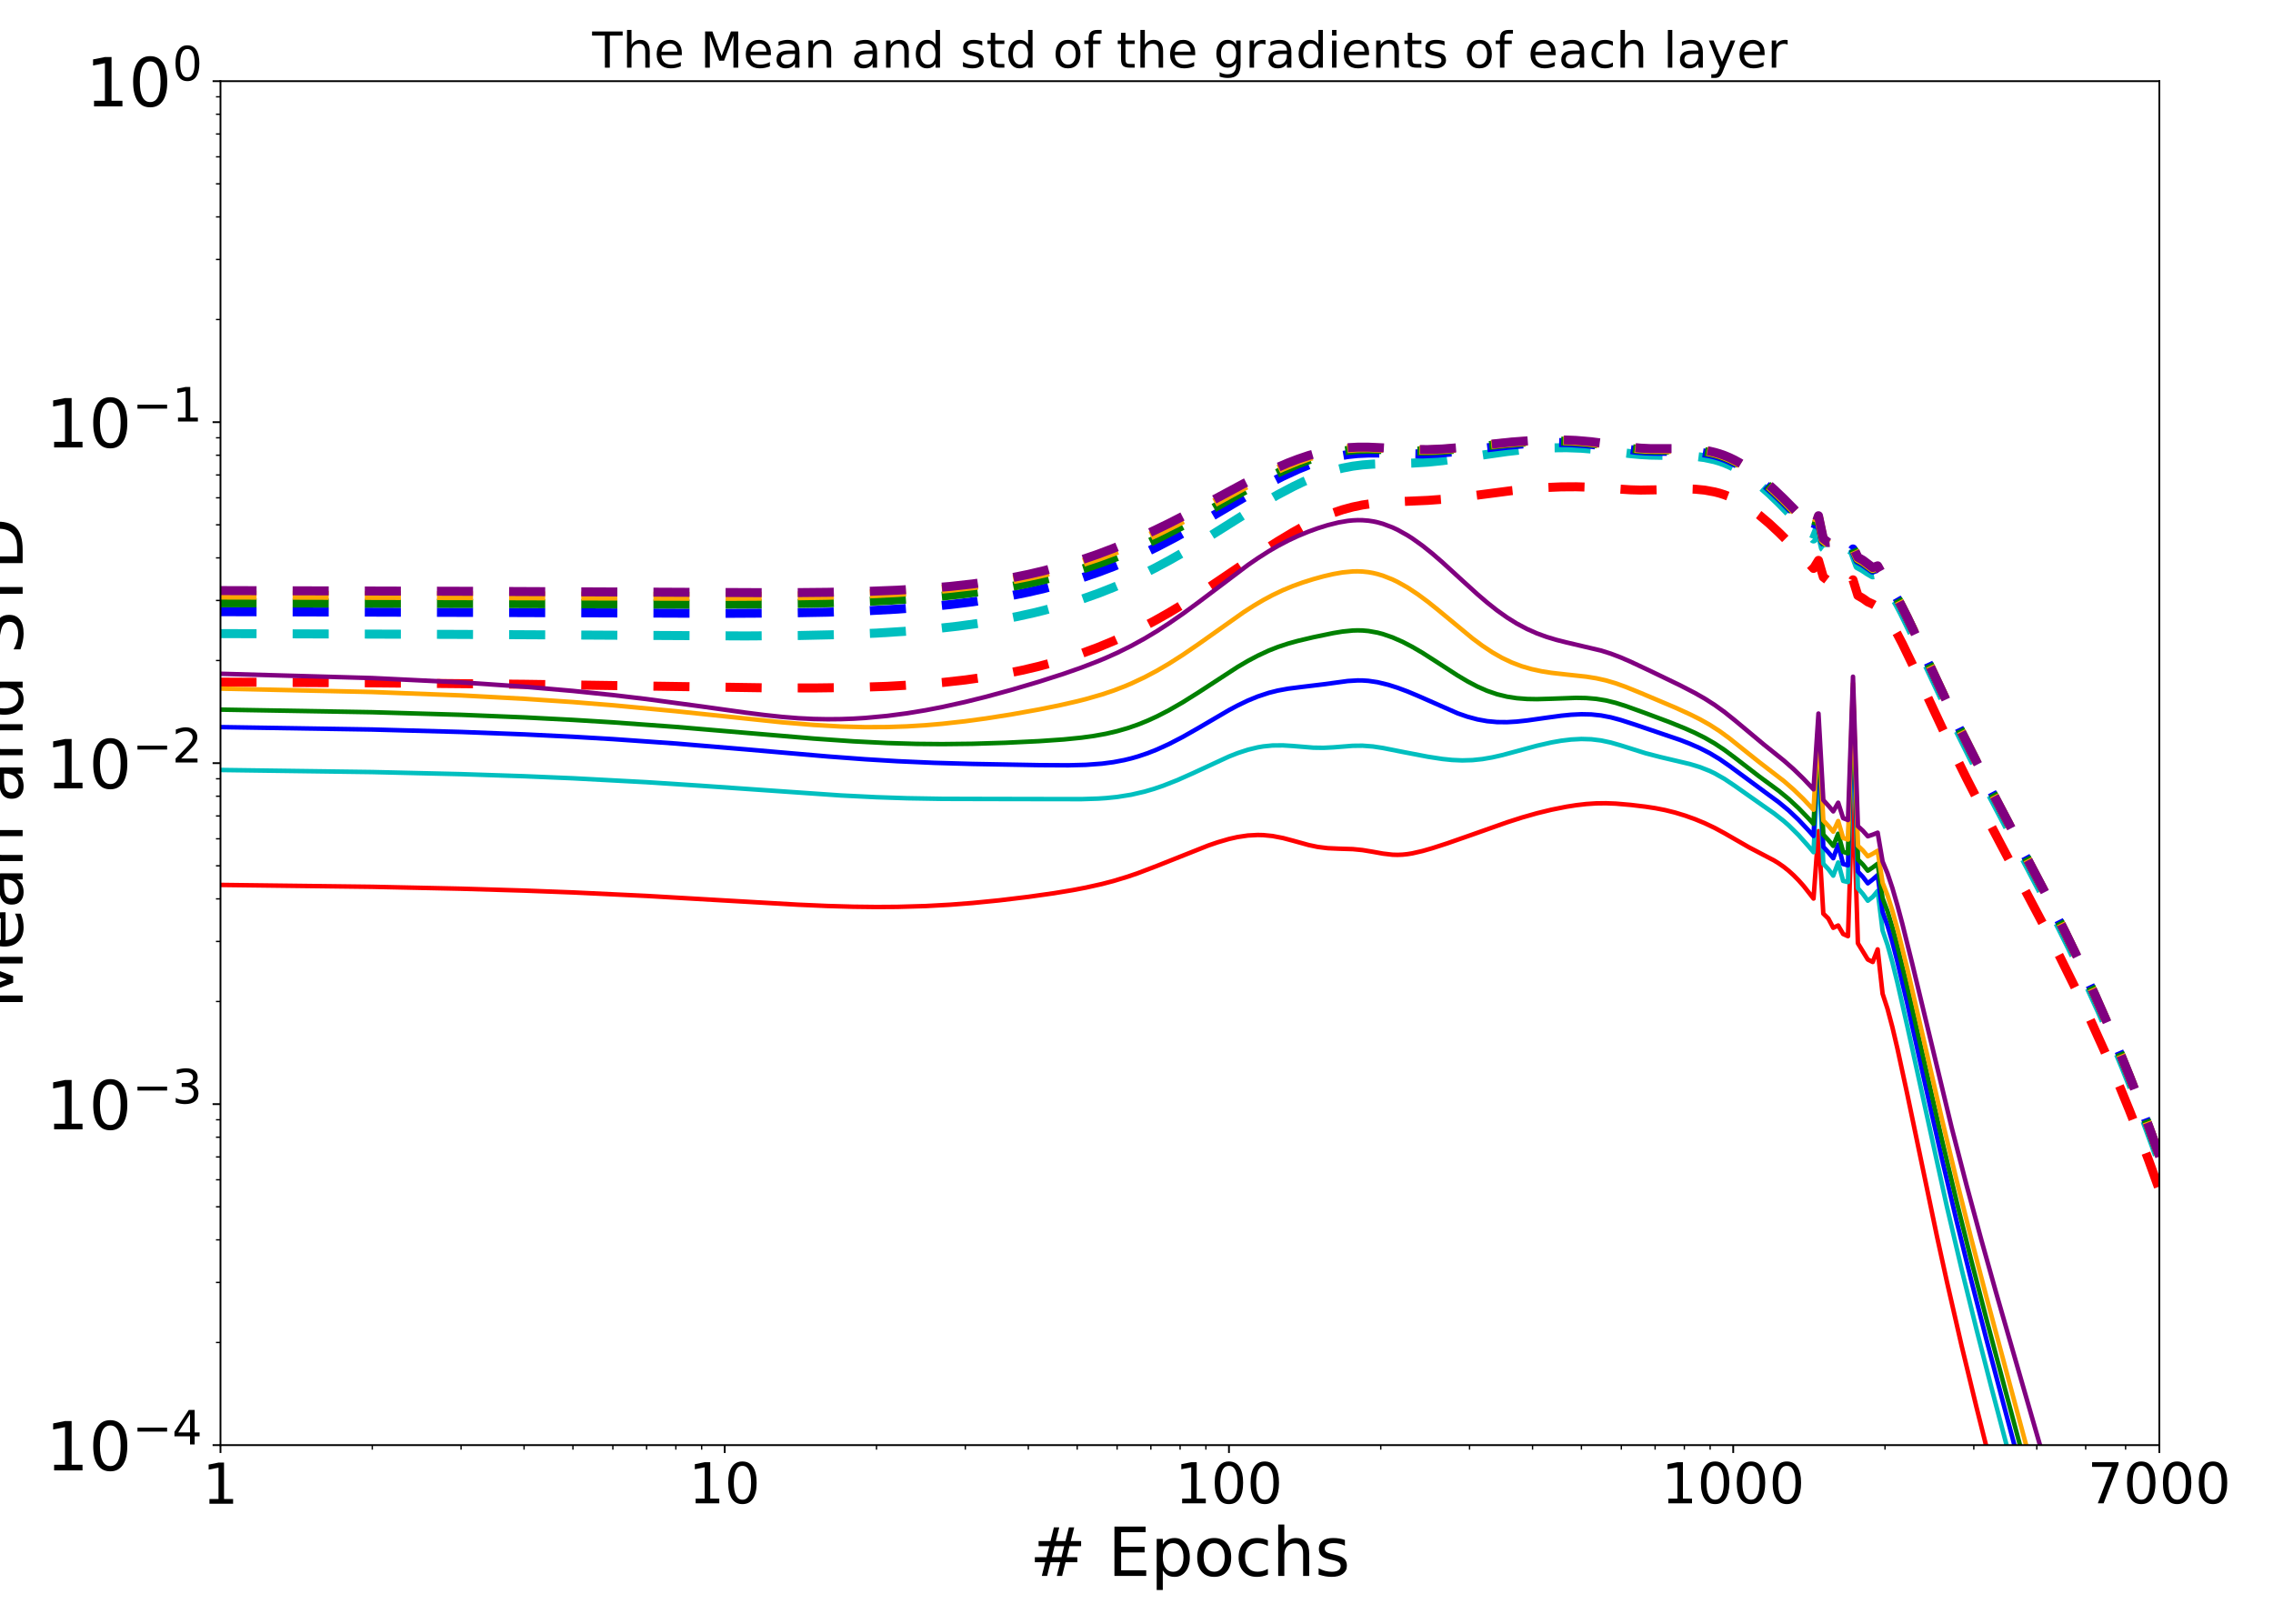 <?xml version="1.0" encoding="utf-8" standalone="no"?>
<!DOCTYPE svg PUBLIC "-//W3C//DTD SVG 1.1//EN"
  "http://www.w3.org/Graphics/SVG/1.1/DTD/svg11.dtd">
<!-- Created with matplotlib (http://matplotlib.org/) -->
<svg height="720pt" version="1.1" viewBox="0 0 1008 720" width="1008pt" xmlns="http://www.w3.org/2000/svg" xmlns:xlink="http://www.w3.org/1999/xlink">
 <defs>
  <style type="text/css">
*{stroke-linecap:butt;stroke-linejoin:round;}
  </style>
 </defs>
 <g id="figure_1">
  <g id="patch_1">
   <path d="M 0 720 
L 1008 720 
L 1008 0 
L 0 0 
z
" style="fill:#ffffff;"/>
  </g>
  <g id="axes_1">
   <g id="patch_2">
    <path d="M 97.776 640.8 
L 957.6 640.8 
L 957.6 36 
L 97.776 36 
z
" style="fill:#ffffff;"/>
   </g>
   <g id="matplotlib.axis_1">
    <g id="xtick_1">
     <g id="line2d_1">
      <defs>
       <path d="M 0 0 
L 0 3.5 
" id="m70b21847cb" style="stroke:#000000;stroke-width:0.8;"/>
      </defs>
      <g>
       <use style="stroke:#000000;stroke-width:0.8;" x="97.776" xlink:href="#m70b21847cb" y="640.8"/>
      </g>
     </g>
     <g id="text_1">
      <!-- $\mathdefault{1}$ -->
      <defs>
       <path d="M 12.406 8.297 
L 28.516 8.297 
L 28.516 63.922 
L 10.984 60.406 
L 10.984 69.391 
L 28.422 72.906 
L 38.281 72.906 
L 38.281 8.297 
L 54.391 8.297 
L 54.391 0 
L 12.406 0 
z
" id="DejaVuSans-31"/>
      </defs>
      <g transform="translate(89.776 666.796)scale(0.25 -0.25)">
       <use transform="translate(0 0.094)" xlink:href="#DejaVuSans-31"/>
      </g>
     </g>
    </g>
    <g id="xtick_2">
     <g id="line2d_2">
      <g>
       <use style="stroke:#000000;stroke-width:0.8;" x="321.392" xlink:href="#m70b21847cb" y="640.8"/>
      </g>
     </g>
     <g id="text_2">
      <!-- $\mathdefault{10}$ -->
      <defs>
       <path d="M 31.781 66.406 
Q 24.172 66.406 20.328 58.906 
Q 16.5 51.422 16.5 36.375 
Q 16.5 21.391 20.328 13.891 
Q 24.172 6.391 31.781 6.391 
Q 39.453 6.391 43.281 13.891 
Q 47.125 21.391 47.125 36.375 
Q 47.125 51.422 43.281 58.906 
Q 39.453 66.406 31.781 66.406 
z
M 31.781 74.219 
Q 44.047 74.219 50.516 64.516 
Q 56.984 54.828 56.984 36.375 
Q 56.984 17.969 50.516 8.266 
Q 44.047 -1.422 31.781 -1.422 
Q 19.531 -1.422 13.062 8.266 
Q 6.594 17.969 6.594 36.375 
Q 6.594 54.828 13.062 64.516 
Q 19.531 74.219 31.781 74.219 
z
" id="DejaVuSans-30"/>
      </defs>
      <g transform="translate(305.392 666.796)scale(0.25 -0.25)">
       <use transform="translate(0 0.781)" xlink:href="#DejaVuSans-31"/>
       <use transform="translate(63.623 0.781)" xlink:href="#DejaVuSans-30"/>
      </g>
     </g>
    </g>
    <g id="xtick_3">
     <g id="line2d_3">
      <g>
       <use style="stroke:#000000;stroke-width:0.8;" x="545.007" xlink:href="#m70b21847cb" y="640.8"/>
      </g>
     </g>
     <g id="text_3">
      <!-- $\mathdefault{100}$ -->
      <g transform="translate(521.132 666.796)scale(0.25 -0.25)">
       <use transform="translate(0 0.781)" xlink:href="#DejaVuSans-31"/>
       <use transform="translate(63.623 0.781)" xlink:href="#DejaVuSans-30"/>
       <use transform="translate(127.246 0.781)" xlink:href="#DejaVuSans-30"/>
      </g>
     </g>
    </g>
    <g id="xtick_4">
     <g id="line2d_4">
      <g>
       <use style="stroke:#000000;stroke-width:0.8;" x="768.623" xlink:href="#m70b21847cb" y="640.8"/>
      </g>
     </g>
     <g id="text_4">
      <!-- $\mathdefault{1000}$ -->
      <g transform="translate(736.748 666.796)scale(0.25 -0.25)">
       <use transform="translate(0 0.781)" xlink:href="#DejaVuSans-31"/>
       <use transform="translate(63.623 0.781)" xlink:href="#DejaVuSans-30"/>
       <use transform="translate(127.246 0.781)" xlink:href="#DejaVuSans-30"/>
       <use transform="translate(190.869 0.781)" xlink:href="#DejaVuSans-30"/>
      </g>
     </g>
    </g>
    <g id="xtick_5">
     <g id="line2d_5">
      <g>
       <use style="stroke:#000000;stroke-width:0.8;" x="957.6" xlink:href="#m70b21847cb" y="640.8"/>
      </g>
     </g>
     <g id="text_5">
      <!-- $\mathdefault{7000}$ -->
      <defs>
       <path d="M 8.203 72.906 
L 55.078 72.906 
L 55.078 68.703 
L 28.609 0 
L 18.312 0 
L 43.219 64.594 
L 8.203 64.594 
z
" id="DejaVuSans-37"/>
      </defs>
      <g transform="translate(925.725 666.796)scale(0.25 -0.25)">
       <use transform="translate(0 0.781)" xlink:href="#DejaVuSans-37"/>
       <use transform="translate(63.623 0.781)" xlink:href="#DejaVuSans-30"/>
       <use transform="translate(127.246 0.781)" xlink:href="#DejaVuSans-30"/>
       <use transform="translate(190.869 0.781)" xlink:href="#DejaVuSans-30"/>
      </g>
     </g>
    </g>
    <g id="xtick_6">
     <g id="line2d_6">
      <defs>
       <path d="M 0 0 
L 0 2 
" id="m88cb18ed46" style="stroke:#000000;stroke-width:0.6;"/>
      </defs>
      <g>
       <use style="stroke:#000000;stroke-width:0.6;" x="165.091" xlink:href="#m88cb18ed46" y="640.8"/>
      </g>
     </g>
    </g>
    <g id="xtick_7">
     <g id="line2d_7">
      <g>
       <use style="stroke:#000000;stroke-width:0.6;" x="204.468" xlink:href="#m88cb18ed46" y="640.8"/>
      </g>
     </g>
    </g>
    <g id="xtick_8">
     <g id="line2d_8">
      <g>
       <use style="stroke:#000000;stroke-width:0.6;" x="232.406" xlink:href="#m88cb18ed46" y="640.8"/>
      </g>
     </g>
    </g>
    <g id="xtick_9">
     <g id="line2d_9">
      <g>
       <use style="stroke:#000000;stroke-width:0.6;" x="254.077" xlink:href="#m88cb18ed46" y="640.8"/>
      </g>
     </g>
    </g>
    <g id="xtick_10">
     <g id="line2d_10">
      <g>
       <use style="stroke:#000000;stroke-width:0.6;" x="271.783" xlink:href="#m88cb18ed46" y="640.8"/>
      </g>
     </g>
    </g>
    <g id="xtick_11">
     <g id="line2d_11">
      <g>
       <use style="stroke:#000000;stroke-width:0.6;" x="286.753" xlink:href="#m88cb18ed46" y="640.8"/>
      </g>
     </g>
    </g>
    <g id="xtick_12">
     <g id="line2d_12">
      <g>
       <use style="stroke:#000000;stroke-width:0.6;" x="299.721" xlink:href="#m88cb18ed46" y="640.8"/>
      </g>
     </g>
    </g>
    <g id="xtick_13">
     <g id="line2d_13">
      <g>
       <use style="stroke:#000000;stroke-width:0.6;" x="311.16" xlink:href="#m88cb18ed46" y="640.8"/>
      </g>
     </g>
    </g>
    <g id="xtick_14">
     <g id="line2d_14">
      <g>
       <use style="stroke:#000000;stroke-width:0.6;" x="388.707" xlink:href="#m88cb18ed46" y="640.8"/>
      </g>
     </g>
    </g>
    <g id="xtick_15">
     <g id="line2d_15">
      <g>
       <use style="stroke:#000000;stroke-width:0.6;" x="428.083" xlink:href="#m88cb18ed46" y="640.8"/>
      </g>
     </g>
    </g>
    <g id="xtick_16">
     <g id="line2d_16">
      <g>
       <use style="stroke:#000000;stroke-width:0.6;" x="456.022" xlink:href="#m88cb18ed46" y="640.8"/>
      </g>
     </g>
    </g>
    <g id="xtick_17">
     <g id="line2d_17">
      <g>
       <use style="stroke:#000000;stroke-width:0.6;" x="477.692" xlink:href="#m88cb18ed46" y="640.8"/>
      </g>
     </g>
    </g>
    <g id="xtick_18">
     <g id="line2d_18">
      <g>
       <use style="stroke:#000000;stroke-width:0.6;" x="495.398" xlink:href="#m88cb18ed46" y="640.8"/>
      </g>
     </g>
    </g>
    <g id="xtick_19">
     <g id="line2d_19">
      <g>
       <use style="stroke:#000000;stroke-width:0.6;" x="510.369" xlink:href="#m88cb18ed46" y="640.8"/>
      </g>
     </g>
    </g>
    <g id="xtick_20">
     <g id="line2d_20">
      <g>
       <use style="stroke:#000000;stroke-width:0.6;" x="523.337" xlink:href="#m88cb18ed46" y="640.8"/>
      </g>
     </g>
    </g>
    <g id="xtick_21">
     <g id="line2d_21">
      <g>
       <use style="stroke:#000000;stroke-width:0.6;" x="534.775" xlink:href="#m88cb18ed46" y="640.8"/>
      </g>
     </g>
    </g>
    <g id="xtick_22">
     <g id="line2d_22">
      <g>
       <use style="stroke:#000000;stroke-width:0.6;" x="612.322" xlink:href="#m88cb18ed46" y="640.8"/>
      </g>
     </g>
    </g>
    <g id="xtick_23">
     <g id="line2d_23">
      <g>
       <use style="stroke:#000000;stroke-width:0.6;" x="651.699" xlink:href="#m88cb18ed46" y="640.8"/>
      </g>
     </g>
    </g>
    <g id="xtick_24">
     <g id="line2d_24">
      <g>
       <use style="stroke:#000000;stroke-width:0.6;" x="679.637" xlink:href="#m88cb18ed46" y="640.8"/>
      </g>
     </g>
    </g>
    <g id="xtick_25">
     <g id="line2d_25">
      <g>
       <use style="stroke:#000000;stroke-width:0.6;" x="701.308" xlink:href="#m88cb18ed46" y="640.8"/>
      </g>
     </g>
    </g>
    <g id="xtick_26">
     <g id="line2d_26">
      <g>
       <use style="stroke:#000000;stroke-width:0.6;" x="719.014" xlink:href="#m88cb18ed46" y="640.8"/>
      </g>
     </g>
    </g>
    <g id="xtick_27">
     <g id="line2d_27">
      <g>
       <use style="stroke:#000000;stroke-width:0.6;" x="733.984" xlink:href="#m88cb18ed46" y="640.8"/>
      </g>
     </g>
    </g>
    <g id="xtick_28">
     <g id="line2d_28">
      <g>
       <use style="stroke:#000000;stroke-width:0.6;" x="746.952" xlink:href="#m88cb18ed46" y="640.8"/>
      </g>
     </g>
    </g>
    <g id="xtick_29">
     <g id="line2d_29">
      <g>
       <use style="stroke:#000000;stroke-width:0.6;" x="758.391" xlink:href="#m88cb18ed46" y="640.8"/>
      </g>
     </g>
    </g>
    <g id="xtick_30">
     <g id="line2d_30">
      <g>
       <use style="stroke:#000000;stroke-width:0.6;" x="835.938" xlink:href="#m88cb18ed46" y="640.8"/>
      </g>
     </g>
    </g>
    <g id="xtick_31">
     <g id="line2d_31">
      <g>
       <use style="stroke:#000000;stroke-width:0.6;" x="875.315" xlink:href="#m88cb18ed46" y="640.8"/>
      </g>
     </g>
    </g>
    <g id="xtick_32">
     <g id="line2d_32">
      <g>
       <use style="stroke:#000000;stroke-width:0.6;" x="903.253" xlink:href="#m88cb18ed46" y="640.8"/>
      </g>
     </g>
    </g>
    <g id="xtick_33">
     <g id="line2d_33">
      <g>
       <use style="stroke:#000000;stroke-width:0.6;" x="924.923" xlink:href="#m88cb18ed46" y="640.8"/>
      </g>
     </g>
    </g>
    <g id="xtick_34">
     <g id="line2d_34">
      <g>
       <use style="stroke:#000000;stroke-width:0.6;" x="942.63" xlink:href="#m88cb18ed46" y="640.8"/>
      </g>
     </g>
    </g>
    <g id="xtick_35">
     <g id="line2d_35">
      <g>
       <use style="stroke:#000000;stroke-width:0.6;" x="957.6" xlink:href="#m88cb18ed46" y="640.8"/>
      </g>
     </g>
    </g>
    <g id="text_6">
     <!-- # Epochs -->
     <defs>
      <path d="M 51.125 44 
L 36.922 44 
L 32.812 27.688 
L 47.125 27.688 
z
M 43.797 71.781 
L 38.719 51.516 
L 52.984 51.516 
L 58.109 71.781 
L 65.922 71.781 
L 60.891 51.516 
L 76.125 51.516 
L 76.125 44 
L 58.984 44 
L 54.984 27.688 
L 70.516 27.688 
L 70.516 20.219 
L 53.078 20.219 
L 48 0 
L 40.188 0 
L 45.219 20.219 
L 30.906 20.219 
L 25.875 0 
L 18.016 0 
L 23.094 20.219 
L 7.719 20.219 
L 7.719 27.688 
L 24.906 27.688 
L 29 44 
L 13.281 44 
L 13.281 51.516 
L 30.906 51.516 
L 35.891 71.781 
z
" id="DejaVuSans-23"/>
      <path id="DejaVuSans-20"/>
      <path d="M 9.812 72.906 
L 55.906 72.906 
L 55.906 64.594 
L 19.672 64.594 
L 19.672 43.016 
L 54.391 43.016 
L 54.391 34.719 
L 19.672 34.719 
L 19.672 8.297 
L 56.781 8.297 
L 56.781 0 
L 9.812 0 
z
" id="DejaVuSans-45"/>
      <path d="M 18.109 8.203 
L 18.109 -20.797 
L 9.078 -20.797 
L 9.078 54.688 
L 18.109 54.688 
L 18.109 46.391 
Q 20.953 51.266 25.266 53.625 
Q 29.594 56 35.594 56 
Q 45.562 56 51.781 48.094 
Q 58.016 40.188 58.016 27.297 
Q 58.016 14.406 51.781 6.484 
Q 45.562 -1.422 35.594 -1.422 
Q 29.594 -1.422 25.266 0.953 
Q 20.953 3.328 18.109 8.203 
z
M 48.688 27.297 
Q 48.688 37.203 44.609 42.844 
Q 40.531 48.484 33.406 48.484 
Q 26.266 48.484 22.188 42.844 
Q 18.109 37.203 18.109 27.297 
Q 18.109 17.391 22.188 11.75 
Q 26.266 6.109 33.406 6.109 
Q 40.531 6.109 44.609 11.75 
Q 48.688 17.391 48.688 27.297 
z
" id="DejaVuSans-70"/>
      <path d="M 30.609 48.391 
Q 23.391 48.391 19.188 42.75 
Q 14.984 37.109 14.984 27.297 
Q 14.984 17.484 19.156 11.844 
Q 23.344 6.203 30.609 6.203 
Q 37.797 6.203 41.984 11.859 
Q 46.188 17.531 46.188 27.297 
Q 46.188 37.016 41.984 42.703 
Q 37.797 48.391 30.609 48.391 
z
M 30.609 56 
Q 42.328 56 49.016 48.375 
Q 55.719 40.766 55.719 27.297 
Q 55.719 13.875 49.016 6.219 
Q 42.328 -1.422 30.609 -1.422 
Q 18.844 -1.422 12.172 6.219 
Q 5.516 13.875 5.516 27.297 
Q 5.516 40.766 12.172 48.375 
Q 18.844 56 30.609 56 
z
" id="DejaVuSans-6f"/>
      <path d="M 48.781 52.594 
L 48.781 44.188 
Q 44.969 46.297 41.141 47.344 
Q 37.312 48.391 33.406 48.391 
Q 24.656 48.391 19.812 42.844 
Q 14.984 37.312 14.984 27.297 
Q 14.984 17.281 19.812 11.734 
Q 24.656 6.203 33.406 6.203 
Q 37.312 6.203 41.141 7.25 
Q 44.969 8.297 48.781 10.406 
L 48.781 2.094 
Q 45.016 0.344 40.984 -0.531 
Q 36.969 -1.422 32.422 -1.422 
Q 20.062 -1.422 12.781 6.344 
Q 5.516 14.109 5.516 27.297 
Q 5.516 40.672 12.859 48.328 
Q 20.219 56 33.016 56 
Q 37.156 56 41.109 55.141 
Q 45.062 54.297 48.781 52.594 
z
" id="DejaVuSans-63"/>
      <path d="M 54.891 33.016 
L 54.891 0 
L 45.906 0 
L 45.906 32.719 
Q 45.906 40.484 42.875 44.328 
Q 39.844 48.188 33.797 48.188 
Q 26.516 48.188 22.312 43.547 
Q 18.109 38.922 18.109 30.906 
L 18.109 0 
L 9.078 0 
L 9.078 75.984 
L 18.109 75.984 
L 18.109 46.188 
Q 21.344 51.125 25.703 53.562 
Q 30.078 56 35.797 56 
Q 45.219 56 50.047 50.172 
Q 54.891 44.344 54.891 33.016 
z
" id="DejaVuSans-68"/>
      <path d="M 44.281 53.078 
L 44.281 44.578 
Q 40.484 46.531 36.375 47.5 
Q 32.281 48.484 27.875 48.484 
Q 21.188 48.484 17.844 46.438 
Q 14.5 44.391 14.5 40.281 
Q 14.5 37.156 16.891 35.375 
Q 19.281 33.594 26.516 31.984 
L 29.594 31.297 
Q 39.156 29.25 43.188 25.516 
Q 47.219 21.781 47.219 15.094 
Q 47.219 7.469 41.188 3.016 
Q 35.156 -1.422 24.609 -1.422 
Q 20.219 -1.422 15.453 -0.562 
Q 10.688 0.297 5.422 2 
L 5.422 11.281 
Q 10.406 8.688 15.234 7.391 
Q 20.062 6.109 24.812 6.109 
Q 31.156 6.109 34.562 8.281 
Q 37.984 10.453 37.984 14.406 
Q 37.984 18.062 35.516 20.016 
Q 33.062 21.969 24.703 23.781 
L 21.578 24.516 
Q 13.234 26.266 9.516 29.906 
Q 5.812 33.547 5.812 39.891 
Q 5.812 47.609 11.281 51.797 
Q 16.75 56 26.812 56 
Q 31.781 56 36.172 55.266 
Q 40.578 54.547 44.281 53.078 
z
" id="DejaVuSans-73"/>
     </defs>
     <g transform="translate(456.604 698.791)scale(0.3 -0.3)">
      <use xlink:href="#DejaVuSans-23"/>
      <use x="83.789" xlink:href="#DejaVuSans-20"/>
      <use x="115.576" xlink:href="#DejaVuSans-45"/>
      <use x="178.76" xlink:href="#DejaVuSans-70"/>
      <use x="242.236" xlink:href="#DejaVuSans-6f"/>
      <use x="303.418" xlink:href="#DejaVuSans-63"/>
      <use x="358.398" xlink:href="#DejaVuSans-68"/>
      <use x="421.777" xlink:href="#DejaVuSans-73"/>
     </g>
    </g>
   </g>
   <g id="matplotlib.axis_2">
    <g id="ytick_1">
     <g id="line2d_36">
      <defs>
       <path d="M 0 0 
L -3.5 0 
" id="mc4c4b6e18b" style="stroke:#000000;stroke-width:0.8;"/>
      </defs>
      <g>
       <use style="stroke:#000000;stroke-width:0.8;" x="97.776" xlink:href="#mc4c4b6e18b" y="640.8"/>
      </g>
     </g>
     <g id="text_7">
      <!-- $10^{-4}$ -->
      <defs>
       <path d="M 10.594 35.5 
L 73.188 35.5 
L 73.188 27.203 
L 10.594 27.203 
z
" id="DejaVuSans-2212"/>
       <path d="M 37.797 64.312 
L 12.891 25.391 
L 37.797 25.391 
z
M 35.203 72.906 
L 47.609 72.906 
L 47.609 25.391 
L 58.016 25.391 
L 58.016 17.188 
L 47.609 17.188 
L 47.609 0 
L 37.797 0 
L 37.797 17.188 
L 4.891 17.188 
L 4.891 26.703 
z
" id="DejaVuSans-34"/>
      </defs>
      <g transform="translate(20.276 652.198)scale(0.3 -0.3)">
       <use transform="translate(0 0.684)" xlink:href="#DejaVuSans-31"/>
       <use transform="translate(63.623 0.684)" xlink:href="#DejaVuSans-30"/>
       <use transform="translate(128.203 38.966)scale(0.7)" xlink:href="#DejaVuSans-2212"/>
       <use transform="translate(186.855 38.966)scale(0.7)" xlink:href="#DejaVuSans-34"/>
      </g>
     </g>
    </g>
    <g id="ytick_2">
     <g id="line2d_37">
      <g>
       <use style="stroke:#000000;stroke-width:0.8;" x="97.776" xlink:href="#mc4c4b6e18b" y="489.6"/>
      </g>
     </g>
     <g id="text_8">
      <!-- $10^{-3}$ -->
      <defs>
       <path d="M 40.578 39.312 
Q 47.656 37.797 51.625 33 
Q 55.609 28.219 55.609 21.188 
Q 55.609 10.406 48.188 4.484 
Q 40.766 -1.422 27.094 -1.422 
Q 22.516 -1.422 17.656 -0.516 
Q 12.797 0.391 7.625 2.203 
L 7.625 11.719 
Q 11.719 9.328 16.594 8.109 
Q 21.484 6.891 26.812 6.891 
Q 36.078 6.891 40.938 10.547 
Q 45.797 14.203 45.797 21.188 
Q 45.797 27.641 41.281 31.266 
Q 36.766 34.906 28.719 34.906 
L 20.219 34.906 
L 20.219 43.016 
L 29.109 43.016 
Q 36.375 43.016 40.234 45.922 
Q 44.094 48.828 44.094 54.297 
Q 44.094 59.906 40.109 62.906 
Q 36.141 65.922 28.719 65.922 
Q 24.656 65.922 20.016 65.031 
Q 15.375 64.156 9.812 62.312 
L 9.812 71.094 
Q 15.438 72.656 20.344 73.438 
Q 25.25 74.219 29.594 74.219 
Q 40.828 74.219 47.359 69.109 
Q 53.906 64.016 53.906 55.328 
Q 53.906 49.266 50.438 45.094 
Q 46.969 40.922 40.578 39.312 
z
" id="DejaVuSans-33"/>
      </defs>
      <g transform="translate(20.276 500.998)scale(0.3 -0.3)">
       <use transform="translate(0 0.766)" xlink:href="#DejaVuSans-31"/>
       <use transform="translate(63.623 0.766)" xlink:href="#DejaVuSans-30"/>
       <use transform="translate(128.203 39.047)scale(0.7)" xlink:href="#DejaVuSans-2212"/>
       <use transform="translate(186.855 39.047)scale(0.7)" xlink:href="#DejaVuSans-33"/>
      </g>
     </g>
    </g>
    <g id="ytick_3">
     <g id="line2d_38">
      <g>
       <use style="stroke:#000000;stroke-width:0.8;" x="97.776" xlink:href="#mc4c4b6e18b" y="338.4"/>
      </g>
     </g>
     <g id="text_9">
      <!-- $10^{-2}$ -->
      <defs>
       <path d="M 19.188 8.297 
L 53.609 8.297 
L 53.609 0 
L 7.328 0 
L 7.328 8.297 
Q 12.938 14.109 22.625 23.891 
Q 32.328 33.688 34.812 36.531 
Q 39.547 41.844 41.422 45.531 
Q 43.312 49.219 43.312 52.781 
Q 43.312 58.594 39.234 62.25 
Q 35.156 65.922 28.609 65.922 
Q 23.969 65.922 18.812 64.312 
Q 13.672 62.703 7.812 59.422 
L 7.812 69.391 
Q 13.766 71.781 18.938 73 
Q 24.125 74.219 28.422 74.219 
Q 39.75 74.219 46.484 68.547 
Q 53.219 62.891 53.219 53.422 
Q 53.219 48.922 51.531 44.891 
Q 49.859 40.875 45.406 35.406 
Q 44.188 33.984 37.641 27.219 
Q 31.109 20.453 19.188 8.297 
z
" id="DejaVuSans-32"/>
      </defs>
      <g transform="translate(20.276 349.798)scale(0.3 -0.3)">
       <use transform="translate(0 0.766)" xlink:href="#DejaVuSans-31"/>
       <use transform="translate(63.623 0.766)" xlink:href="#DejaVuSans-30"/>
       <use transform="translate(128.203 39.047)scale(0.7)" xlink:href="#DejaVuSans-2212"/>
       <use transform="translate(186.855 39.047)scale(0.7)" xlink:href="#DejaVuSans-32"/>
      </g>
     </g>
    </g>
    <g id="ytick_4">
     <g id="line2d_39">
      <g>
       <use style="stroke:#000000;stroke-width:0.8;" x="97.776" xlink:href="#mc4c4b6e18b" y="187.2"/>
      </g>
     </g>
     <g id="text_10">
      <!-- $10^{-1}$ -->
      <g transform="translate(20.276 198.598)scale(0.3 -0.3)">
       <use transform="translate(0 0.684)" xlink:href="#DejaVuSans-31"/>
       <use transform="translate(63.623 0.684)" xlink:href="#DejaVuSans-30"/>
       <use transform="translate(128.203 38.966)scale(0.7)" xlink:href="#DejaVuSans-2212"/>
       <use transform="translate(186.855 38.966)scale(0.7)" xlink:href="#DejaVuSans-31"/>
      </g>
     </g>
    </g>
    <g id="ytick_5">
     <g id="line2d_40">
      <g>
       <use style="stroke:#000000;stroke-width:0.8;" x="97.776" xlink:href="#mc4c4b6e18b" y="36"/>
      </g>
     </g>
     <g id="text_11">
      <!-- $10^0$ -->
      <g transform="translate(37.976 47.398)scale(0.3 -0.3)">
       <use transform="translate(0 0.766)" xlink:href="#DejaVuSans-31"/>
       <use transform="translate(63.623 0.766)" xlink:href="#DejaVuSans-30"/>
       <use transform="translate(128.203 39.047)scale(0.7)" xlink:href="#DejaVuSans-30"/>
      </g>
     </g>
    </g>
    <g id="ytick_6">
     <g id="line2d_41">
      <defs>
       <path d="M 0 0 
L -2 0 
" id="m82db1c2029" style="stroke:#000000;stroke-width:0.6;"/>
      </defs>
      <g>
       <use style="stroke:#000000;stroke-width:0.6;" x="97.776" xlink:href="#m82db1c2029" y="595.284"/>
      </g>
     </g>
    </g>
    <g id="ytick_7">
     <g id="line2d_42">
      <g>
       <use style="stroke:#000000;stroke-width:0.6;" x="97.776" xlink:href="#m82db1c2029" y="568.659"/>
      </g>
     </g>
    </g>
    <g id="ytick_8">
     <g id="line2d_43">
      <g>
       <use style="stroke:#000000;stroke-width:0.6;" x="97.776" xlink:href="#m82db1c2029" y="549.769"/>
      </g>
     </g>
    </g>
    <g id="ytick_9">
     <g id="line2d_44">
      <g>
       <use style="stroke:#000000;stroke-width:0.6;" x="97.776" xlink:href="#m82db1c2029" y="535.116"/>
      </g>
     </g>
    </g>
    <g id="ytick_10">
     <g id="line2d_45">
      <g>
       <use style="stroke:#000000;stroke-width:0.6;" x="97.776" xlink:href="#m82db1c2029" y="523.144"/>
      </g>
     </g>
    </g>
    <g id="ytick_11">
     <g id="line2d_46">
      <g>
       <use style="stroke:#000000;stroke-width:0.6;" x="97.776" xlink:href="#m82db1c2029" y="513.021"/>
      </g>
     </g>
    </g>
    <g id="ytick_12">
     <g id="line2d_47">
      <g>
       <use style="stroke:#000000;stroke-width:0.6;" x="97.776" xlink:href="#m82db1c2029" y="504.253"/>
      </g>
     </g>
    </g>
    <g id="ytick_13">
     <g id="line2d_48">
      <g>
       <use style="stroke:#000000;stroke-width:0.6;" x="97.776" xlink:href="#m82db1c2029" y="496.519"/>
      </g>
     </g>
    </g>
    <g id="ytick_14">
     <g id="line2d_49">
      <g>
       <use style="stroke:#000000;stroke-width:0.6;" x="97.776" xlink:href="#m82db1c2029" y="444.084"/>
      </g>
     </g>
    </g>
    <g id="ytick_15">
     <g id="line2d_50">
      <g>
       <use style="stroke:#000000;stroke-width:0.6;" x="97.776" xlink:href="#m82db1c2029" y="417.459"/>
      </g>
     </g>
    </g>
    <g id="ytick_16">
     <g id="line2d_51">
      <g>
       <use style="stroke:#000000;stroke-width:0.6;" x="97.776" xlink:href="#m82db1c2029" y="398.569"/>
      </g>
     </g>
    </g>
    <g id="ytick_17">
     <g id="line2d_52">
      <g>
       <use style="stroke:#000000;stroke-width:0.6;" x="97.776" xlink:href="#m82db1c2029" y="383.916"/>
      </g>
     </g>
    </g>
    <g id="ytick_18">
     <g id="line2d_53">
      <g>
       <use style="stroke:#000000;stroke-width:0.6;" x="97.776" xlink:href="#m82db1c2029" y="371.944"/>
      </g>
     </g>
    </g>
    <g id="ytick_19">
     <g id="line2d_54">
      <g>
       <use style="stroke:#000000;stroke-width:0.6;" x="97.776" xlink:href="#m82db1c2029" y="361.821"/>
      </g>
     </g>
    </g>
    <g id="ytick_20">
     <g id="line2d_55">
      <g>
       <use style="stroke:#000000;stroke-width:0.6;" x="97.776" xlink:href="#m82db1c2029" y="353.053"/>
      </g>
     </g>
    </g>
    <g id="ytick_21">
     <g id="line2d_56">
      <g>
       <use style="stroke:#000000;stroke-width:0.6;" x="97.776" xlink:href="#m82db1c2029" y="345.319"/>
      </g>
     </g>
    </g>
    <g id="ytick_22">
     <g id="line2d_57">
      <g>
       <use style="stroke:#000000;stroke-width:0.6;" x="97.776" xlink:href="#m82db1c2029" y="292.884"/>
      </g>
     </g>
    </g>
    <g id="ytick_23">
     <g id="line2d_58">
      <g>
       <use style="stroke:#000000;stroke-width:0.6;" x="97.776" xlink:href="#m82db1c2029" y="266.259"/>
      </g>
     </g>
    </g>
    <g id="ytick_24">
     <g id="line2d_59">
      <g>
       <use style="stroke:#000000;stroke-width:0.6;" x="97.776" xlink:href="#m82db1c2029" y="247.369"/>
      </g>
     </g>
    </g>
    <g id="ytick_25">
     <g id="line2d_60">
      <g>
       <use style="stroke:#000000;stroke-width:0.6;" x="97.776" xlink:href="#m82db1c2029" y="232.716"/>
      </g>
     </g>
    </g>
    <g id="ytick_26">
     <g id="line2d_61">
      <g>
       <use style="stroke:#000000;stroke-width:0.6;" x="97.776" xlink:href="#m82db1c2029" y="220.744"/>
      </g>
     </g>
    </g>
    <g id="ytick_27">
     <g id="line2d_62">
      <g>
       <use style="stroke:#000000;stroke-width:0.6;" x="97.776" xlink:href="#m82db1c2029" y="210.621"/>
      </g>
     </g>
    </g>
    <g id="ytick_28">
     <g id="line2d_63">
      <g>
       <use style="stroke:#000000;stroke-width:0.6;" x="97.776" xlink:href="#m82db1c2029" y="201.853"/>
      </g>
     </g>
    </g>
    <g id="ytick_29">
     <g id="line2d_64">
      <g>
       <use style="stroke:#000000;stroke-width:0.6;" x="97.776" xlink:href="#m82db1c2029" y="194.119"/>
      </g>
     </g>
    </g>
    <g id="ytick_30">
     <g id="line2d_65">
      <g>
       <use style="stroke:#000000;stroke-width:0.6;" x="97.776" xlink:href="#m82db1c2029" y="141.684"/>
      </g>
     </g>
    </g>
    <g id="ytick_31">
     <g id="line2d_66">
      <g>
       <use style="stroke:#000000;stroke-width:0.6;" x="97.776" xlink:href="#m82db1c2029" y="115.059"/>
      </g>
     </g>
    </g>
    <g id="ytick_32">
     <g id="line2d_67">
      <g>
       <use style="stroke:#000000;stroke-width:0.6;" x="97.776" xlink:href="#m82db1c2029" y="96.169"/>
      </g>
     </g>
    </g>
    <g id="ytick_33">
     <g id="line2d_68">
      <g>
       <use style="stroke:#000000;stroke-width:0.6;" x="97.776" xlink:href="#m82db1c2029" y="81.516"/>
      </g>
     </g>
    </g>
    <g id="ytick_34">
     <g id="line2d_69">
      <g>
       <use style="stroke:#000000;stroke-width:0.6;" x="97.776" xlink:href="#m82db1c2029" y="69.544"/>
      </g>
     </g>
    </g>
    <g id="ytick_35">
     <g id="line2d_70">
      <g>
       <use style="stroke:#000000;stroke-width:0.6;" x="97.776" xlink:href="#m82db1c2029" y="59.421"/>
      </g>
     </g>
    </g>
    <g id="ytick_36">
     <g id="line2d_71">
      <g>
       <use style="stroke:#000000;stroke-width:0.6;" x="97.776" xlink:href="#m82db1c2029" y="50.653"/>
      </g>
     </g>
    </g>
    <g id="ytick_37">
     <g id="line2d_72">
      <g>
       <use style="stroke:#000000;stroke-width:0.6;" x="97.776" xlink:href="#m82db1c2029" y="42.919"/>
      </g>
     </g>
    </g>
    <g id="text_12">
     <!-- Mean and STD -->
     <defs>
      <path d="M 9.812 72.906 
L 24.516 72.906 
L 43.109 23.297 
L 61.812 72.906 
L 76.516 72.906 
L 76.516 0 
L 66.891 0 
L 66.891 64.016 
L 48.094 14.016 
L 38.188 14.016 
L 19.391 64.016 
L 19.391 0 
L 9.812 0 
z
" id="DejaVuSans-4d"/>
      <path d="M 56.203 29.594 
L 56.203 25.203 
L 14.891 25.203 
Q 15.484 15.922 20.484 11.062 
Q 25.484 6.203 34.422 6.203 
Q 39.594 6.203 44.453 7.469 
Q 49.312 8.734 54.109 11.281 
L 54.109 2.781 
Q 49.266 0.734 44.188 -0.344 
Q 39.109 -1.422 33.891 -1.422 
Q 20.797 -1.422 13.156 6.188 
Q 5.516 13.812 5.516 26.812 
Q 5.516 40.234 12.766 48.109 
Q 20.016 56 32.328 56 
Q 43.359 56 49.781 48.891 
Q 56.203 41.797 56.203 29.594 
z
M 47.219 32.234 
Q 47.125 39.594 43.094 43.984 
Q 39.062 48.391 32.422 48.391 
Q 24.906 48.391 20.391 44.141 
Q 15.875 39.891 15.188 32.172 
z
" id="DejaVuSans-65"/>
      <path d="M 34.281 27.484 
Q 23.391 27.484 19.188 25 
Q 14.984 22.516 14.984 16.5 
Q 14.984 11.719 18.141 8.906 
Q 21.297 6.109 26.703 6.109 
Q 34.188 6.109 38.703 11.406 
Q 43.219 16.703 43.219 25.484 
L 43.219 27.484 
z
M 52.203 31.203 
L 52.203 0 
L 43.219 0 
L 43.219 8.297 
Q 40.141 3.328 35.547 0.953 
Q 30.953 -1.422 24.312 -1.422 
Q 15.922 -1.422 10.953 3.297 
Q 6 8.016 6 15.922 
Q 6 25.141 12.172 29.828 
Q 18.359 34.516 30.609 34.516 
L 43.219 34.516 
L 43.219 35.406 
Q 43.219 41.609 39.141 45 
Q 35.062 48.391 27.688 48.391 
Q 23 48.391 18.547 47.266 
Q 14.109 46.141 10.016 43.891 
L 10.016 52.203 
Q 14.938 54.109 19.578 55.047 
Q 24.219 56 28.609 56 
Q 40.484 56 46.344 49.844 
Q 52.203 43.703 52.203 31.203 
z
" id="DejaVuSans-61"/>
      <path d="M 54.891 33.016 
L 54.891 0 
L 45.906 0 
L 45.906 32.719 
Q 45.906 40.484 42.875 44.328 
Q 39.844 48.188 33.797 48.188 
Q 26.516 48.188 22.312 43.547 
Q 18.109 38.922 18.109 30.906 
L 18.109 0 
L 9.078 0 
L 9.078 54.688 
L 18.109 54.688 
L 18.109 46.188 
Q 21.344 51.125 25.703 53.562 
Q 30.078 56 35.797 56 
Q 45.219 56 50.047 50.172 
Q 54.891 44.344 54.891 33.016 
z
" id="DejaVuSans-6e"/>
      <path d="M 45.406 46.391 
L 45.406 75.984 
L 54.391 75.984 
L 54.391 0 
L 45.406 0 
L 45.406 8.203 
Q 42.578 3.328 38.25 0.953 
Q 33.938 -1.422 27.875 -1.422 
Q 17.969 -1.422 11.734 6.484 
Q 5.516 14.406 5.516 27.297 
Q 5.516 40.188 11.734 48.094 
Q 17.969 56 27.875 56 
Q 33.938 56 38.25 53.625 
Q 42.578 51.266 45.406 46.391 
z
M 14.797 27.297 
Q 14.797 17.391 18.875 11.75 
Q 22.953 6.109 30.078 6.109 
Q 37.203 6.109 41.297 11.75 
Q 45.406 17.391 45.406 27.297 
Q 45.406 37.203 41.297 42.844 
Q 37.203 48.484 30.078 48.484 
Q 22.953 48.484 18.875 42.844 
Q 14.797 37.203 14.797 27.297 
z
" id="DejaVuSans-64"/>
      <path d="M 53.516 70.516 
L 53.516 60.891 
Q 47.906 63.578 42.922 64.891 
Q 37.938 66.219 33.297 66.219 
Q 25.25 66.219 20.875 63.094 
Q 16.5 59.969 16.5 54.203 
Q 16.5 49.359 19.406 46.891 
Q 22.312 44.438 30.422 42.922 
L 36.375 41.703 
Q 47.406 39.594 52.656 34.297 
Q 57.906 29 57.906 20.125 
Q 57.906 9.516 50.797 4.047 
Q 43.703 -1.422 29.984 -1.422 
Q 24.812 -1.422 18.969 -0.25 
Q 13.141 0.922 6.891 3.219 
L 6.891 13.375 
Q 12.891 10.016 18.656 8.297 
Q 24.422 6.594 29.984 6.594 
Q 38.422 6.594 43.016 9.906 
Q 47.609 13.234 47.609 19.391 
Q 47.609 24.75 44.312 27.781 
Q 41.016 30.812 33.5 32.328 
L 27.484 33.5 
Q 16.453 35.688 11.516 40.375 
Q 6.594 45.062 6.594 53.422 
Q 6.594 63.094 13.406 68.656 
Q 20.219 74.219 32.172 74.219 
Q 37.312 74.219 42.625 73.281 
Q 47.953 72.359 53.516 70.516 
z
" id="DejaVuSans-53"/>
      <path d="M -0.297 72.906 
L 61.375 72.906 
L 61.375 64.594 
L 35.5 64.594 
L 35.5 0 
L 25.594 0 
L 25.594 64.594 
L -0.297 64.594 
z
" id="DejaVuSans-54"/>
      <path d="M 19.672 64.797 
L 19.672 8.109 
L 31.594 8.109 
Q 46.688 8.109 53.688 14.938 
Q 60.688 21.781 60.688 36.531 
Q 60.688 51.172 53.688 57.984 
Q 46.688 64.797 31.594 64.797 
z
M 9.812 72.906 
L 30.078 72.906 
Q 51.266 72.906 61.172 64.094 
Q 71.094 55.281 71.094 36.531 
Q 71.094 17.672 61.125 8.828 
Q 51.172 0 30.078 0 
L 9.812 0 
z
" id="DejaVuSans-44"/>
     </defs>
     <g transform="translate(10.037 447.26)rotate(-90)scale(0.3 -0.3)">
      <use xlink:href="#DejaVuSans-4d"/>
      <use x="86.279" xlink:href="#DejaVuSans-65"/>
      <use x="147.803" xlink:href="#DejaVuSans-61"/>
      <use x="209.082" xlink:href="#DejaVuSans-6e"/>
      <use x="272.461" xlink:href="#DejaVuSans-20"/>
      <use x="304.248" xlink:href="#DejaVuSans-61"/>
      <use x="365.527" xlink:href="#DejaVuSans-6e"/>
      <use x="428.906" xlink:href="#DejaVuSans-64"/>
      <use x="492.383" xlink:href="#DejaVuSans-20"/>
      <use x="524.17" xlink:href="#DejaVuSans-53"/>
      <use x="587.646" xlink:href="#DejaVuSans-54"/>
      <use x="648.73" xlink:href="#DejaVuSans-44"/>
     </g>
    </g>
   </g>
   <g id="line2d_73">
    <path clip-path="url(#p28186d2d6c)" d="M 97.776 302.459 
L 165.091 302.791 
L 232.406 303.415 
L 286.753 304.21 
L 339.098 304.986 
L 360.768 305.058 
L 378.475 304.835 
L 393.445 304.337 
L 406.413 303.596 
L 417.851 302.641 
L 428.083 301.498 
L 437.339 300.189 
L 445.79 298.733 
L 453.563 297.146 
L 460.76 295.442 
L 467.46 293.637 
L 473.728 291.743 
L 479.615 289.772 
L 486.948 287.044 
L 493.766 284.224 
L 500.137 281.335 
L 504.654 279.135 
L 511.746 275.428 
L 518.355 271.699 
L 524.543 267.976 
L 531.483 263.555 
L 540.026 257.837 
L 560.255 244.145 
L 566.678 240.049 
L 573.43 235.998 
L 577.684 233.625 
L 582.422 231.194 
L 586.94 229.125 
L 591.257 227.408 
L 595.39 226.02 
L 599.908 224.798 
L 604.225 223.911 
L 608.862 223.237 
L 613.289 222.817 
L 619.796 222.459 
L 633.213 221.874 
L 639.652 221.389 
L 646.376 220.687 
L 657.358 219.262 
L 670.478 217.552 
L 679.15 216.653 
L 685.753 216.168 
L 692.362 215.888 
L 698.949 215.841 
L 705.675 216.047 
L 714.373 216.619 
L 723.134 217.192 
L 727.532 217.31 
L 734.123 217.206 
L 747.316 216.774 
L 751.691 216.912 
L 755.987 217.327 
L 760.42 218.136 
L 762.614 218.711 
L 764.76 219.401 
L 766.958 220.248 
L 769.204 221.266 
L 771.399 222.414 
L 773.546 223.679 
L 775.737 225.109 
L 780.148 228.384 
L 784.532 232.089 
L 788.885 236.125 
L 793.277 240.496 
L 799.832 247.404 
L 804.237 252.054 
L 806.433 248.49 
L 808.581 255.897 
L 810.807 257.618 
L 812.984 258.62 
L 815.174 260.23 
L 819.524 262.202 
L 821.741 257.108 
L 823.909 264.065 
L 826.136 265.35 
L 828.314 266.879 
L 830.495 267.869 
L 832.679 269.11 
L 834.864 271.44 
L 837.048 273.982 
L 839.232 277.337 
L 841.459 281.256 
L 843.637 285.426 
L 848.022 294.48 
L 865.513 331.84 
L 872.089 345.14 
L 878.656 357.971 
L 887.413 374.617 
L 907.108 411.808 
L 913.672 424.633 
L 920.228 437.889 
L 926.789 451.72 
L 933.346 466.227 
L 939.922 481.569 
L 944.299 492.273 
L 948.669 503.4 
L 953.041 514.964 
L 957.419 527.016 
L 963.989 546.081 
L 970.556 566.263 
L 970.556 566.263 
" style="fill:none;stroke:#ff0000;stroke-dasharray:16,16;stroke-dashoffset:0;stroke-width:4;"/>
   </g>
   <g id="line2d_74">
    <path clip-path="url(#p28186d2d6c)" d="M 97.776 392.393 
L 165.091 393.229 
L 204.468 394.07 
L 232.406 394.904 
L 254.077 395.722 
L 286.753 397.276 
L 321.392 399.29 
L 354.068 401.169 
L 367.036 401.735 
L 378.475 402.065 
L 388.707 402.185 
L 397.963 402.125 
L 410.377 401.766 
L 421.383 401.166 
L 431.268 400.405 
L 443.054 399.242 
L 456.022 397.68 
L 467.46 396.057 
L 475.73 394.689 
L 481.501 393.59 
L 488.698 391.982 
L 493.766 390.652 
L 500.137 388.716 
L 504.654 387.166 
L 513.105 383.948 
L 535.848 374.909 
L 540.026 373.478 
L 545.007 372.021 
L 548.816 371.158 
L 553.376 370.482 
L 557.732 370.248 
L 560.255 370.308 
L 564.319 370.71 
L 568.981 371.609 
L 573.43 372.786 
L 580.42 374.72 
L 584.384 375.553 
L 588.813 376.1 
L 593.64 376.316 
L 599.908 376.515 
L 604.225 376.937 
L 608.862 377.706 
L 613.289 378.506 
L 617.522 378.995 
L 619.796 379.058 
L 622.019 378.966 
L 624.191 378.735 
L 626.317 378.39 
L 630.834 377.355 
L 635.151 376.115 
L 641.826 373.953 
L 652.985 370.049 
L 668.32 364.631 
L 674.911 362.515 
L 681.56 360.619 
L 688.006 359.046 
L 694.677 357.714 
L 698.949 357.043 
L 703.421 356.523 
L 707.879 356.228 
L 712.14 356.175 
L 716.555 356.346 
L 723.134 356.909 
L 729.73 357.696 
L 734.123 358.367 
L 738.458 359.214 
L 742.861 360.311 
L 747.316 361.673 
L 751.691 363.243 
L 755.987 365.015 
L 760.42 367.12 
L 764.76 369.463 
L 775.737 375.78 
L 786.733 381.539 
L 788.885 382.875 
L 791.067 384.407 
L 793.277 386.178 
L 795.438 388.136 
L 797.624 390.354 
L 799.832 392.84 
L 804.237 398.438 
L 806.433 368.552 
L 808.581 405.127 
L 810.807 407.301 
L 812.984 411.411 
L 815.174 410.383 
L 817.373 414.156 
L 819.524 415.126 
L 821.741 348.615 
L 823.909 418.26 
L 828.314 425.469 
L 830.495 426.56 
L 832.679 420.976 
L 834.864 440.638 
L 837.048 447.314 
L 839.232 455.539 
L 841.459 465.031 
L 845.81 485.153 
L 858.959 548.142 
L 863.341 568.117 
L 869.889 596.651 
L 876.473 623.866 
L 883.028 649.963 
L 891.772 683.859 
L 901.45 721 
L 901.45 721 
" style="fill:none;stroke:#ff0000;stroke-linecap:square;stroke-width:2;"/>
   </g>
   <g id="line2d_75">
    <path clip-path="url(#p28186d2d6c)" d="M 97.776 280.949 
L 204.468 281.308 
L 330.648 281.986 
L 354.068 281.809 
L 372.924 281.385 
L 388.707 280.732 
L 402.28 279.878 
L 414.186 278.85 
L 424.791 277.67 
L 434.351 276.356 
L 443.054 274.923 
L 451.04 273.384 
L 458.42 271.75 
L 463.045 270.613 
L 471.683 268.235 
L 479.615 265.738 
L 486.948 263.14 
L 493.766 260.46 
L 500.137 257.717 
L 504.654 255.629 
L 511.746 252.114 
L 518.355 248.583 
L 524.543 245.068 
L 531.483 240.911 
L 542.049 234.282 
L 553.376 227.156 
L 560.255 223.017 
L 566.678 219.358 
L 573.43 215.797 
L 577.684 213.748 
L 582.422 211.688 
L 586.94 209.982 
L 591.257 208.616 
L 595.39 207.565 
L 599.908 206.705 
L 604.225 206.149 
L 608.862 205.797 
L 615.663 205.587 
L 626.317 205.353 
L 633.213 204.929 
L 639.652 204.273 
L 648.407 203.081 
L 668.32 200.209 
L 674.911 199.471 
L 681.56 198.913 
L 688.006 198.59 
L 694.677 198.521 
L 701.308 198.756 
L 707.879 199.297 
L 716.555 200.359 
L 723.134 201.168 
L 727.532 201.569 
L 731.881 201.81 
L 738.458 201.927 
L 747.316 202.061 
L 751.691 202.351 
L 755.987 202.907 
L 760.42 203.865 
L 762.614 204.517 
L 764.76 205.283 
L 766.958 206.209 
L 769.204 207.31 
L 771.399 208.537 
L 773.546 209.879 
L 775.737 211.388 
L 780.148 214.819 
L 784.532 218.674 
L 788.885 222.848 
L 793.277 227.331 
L 804.237 239.004 
L 806.433 233.508 
L 808.581 242.893 
L 810.807 244.595 
L 812.984 244.768 
L 815.174 247.152 
L 819.524 249.228 
L 821.741 245.072 
L 823.909 250.969 
L 826.136 252.182 
L 828.314 253.644 
L 830.495 254.921 
L 832.679 254.566 
L 834.864 257.893 
L 837.048 260.449 
L 839.232 263.814 
L 841.459 267.693 
L 843.637 271.809 
L 848.022 280.776 
L 867.708 322.696 
L 874.273 335.862 
L 883.028 352.8 
L 911.466 406.942 
L 918.043 420.133 
L 924.593 433.794 
L 931.167 448.156 
L 937.733 463.255 
L 942.11 473.797 
L 946.485 484.751 
L 950.865 496.152 
L 955.241 508.005 
L 959.605 520.317 
L 963.989 533.19 
L 970.556 553.42 
L 970.556 553.42 
" style="fill:none;stroke:#00bfbf;stroke-dasharray:16,16;stroke-dashoffset:0;stroke-width:4;"/>
   </g>
   <g id="line2d_76">
    <path clip-path="url(#p28186d2d6c)" d="M 97.776 341.425 
L 165.091 342.345 
L 204.468 343.272 
L 232.406 344.194 
L 254.077 345.102 
L 286.753 346.844 
L 311.16 348.437 
L 372.924 352.721 
L 388.707 353.501 
L 402.28 353.955 
L 417.851 354.222 
L 437.339 354.275 
L 463.045 354.324 
L 479.615 354.347 
L 486.948 354.116 
L 490.417 353.892 
L 495.398 353.39 
L 501.666 352.389 
L 507.554 351.024 
L 511.746 349.794 
L 515.765 348.424 
L 522.115 345.928 
L 529.224 342.762 
L 545.007 335.457 
L 548.816 333.955 
L 553.376 332.457 
L 557.732 331.396 
L 560.255 330.964 
L 564.319 330.559 
L 568.981 330.517 
L 573.43 330.796 
L 582.422 331.533 
L 586.94 331.599 
L 591.257 331.384 
L 599.908 330.704 
L 604.225 330.655 
L 608.862 331.006 
L 613.289 331.678 
L 622.019 333.41 
L 633.213 335.554 
L 639.652 336.544 
L 643.953 336.986 
L 648.407 337.179 
L 652.985 337.049 
L 657.358 336.596 
L 661.834 335.824 
L 666.113 334.851 
L 672.59 333.117 
L 681.56 330.682 
L 688.006 329.213 
L 692.362 328.448 
L 696.735 327.918 
L 701.308 327.679 
L 705.675 327.81 
L 710.033 328.341 
L 714.373 329.268 
L 718.69 330.507 
L 729.73 333.986 
L 736.315 335.696 
L 749.469 338.806 
L 753.863 340.145 
L 758.175 341.847 
L 760.42 342.923 
L 764.76 345.395 
L 769.204 348.369 
L 782.28 357.571 
L 786.733 360.682 
L 791.067 364.076 
L 793.277 366.026 
L 797.624 370.326 
L 802.059 375.294 
L 804.237 377.872 
L 806.433 335.476 
L 808.581 383.021 
L 810.807 385.39 
L 812.984 388.281 
L 815.174 382.45 
L 817.373 390.606 
L 819.524 391.132 
L 821.741 313.51 
L 823.909 393.828 
L 826.136 396.407 
L 828.314 399.396 
L 830.495 397.681 
L 832.679 395.058 
L 834.864 412.628 
L 837.048 418.952 
L 839.232 426.784 
L 841.459 435.82 
L 845.81 454.923 
L 863.341 534.868 
L 869.889 562.674 
L 876.473 589.309 
L 883.028 614.879 
L 893.96 656.395 
L 907.108 706.313 
L 910.891 721 
L 910.891 721 
" style="fill:none;stroke:#00bfbf;stroke-linecap:square;stroke-width:2;"/>
   </g>
   <g id="line2d_77">
    <path clip-path="url(#p28186d2d6c)" d="M 97.776 271.228 
L 232.406 271.634 
L 321.392 271.973 
L 346.871 271.824 
L 367.036 271.451 
L 383.725 270.867 
L 397.963 270.095 
L 410.377 269.158 
L 421.383 268.075 
L 431.268 266.863 
L 440.239 265.533 
L 448.45 264.098 
L 456.022 262.566 
L 463.045 260.947 
L 471.683 258.668 
L 479.615 256.271 
L 486.948 253.774 
L 493.766 251.197 
L 500.137 248.561 
L 507.554 245.21 
L 513.105 242.508 
L 520.878 238.457 
L 526.912 235.115 
L 535.848 229.914 
L 556.013 218.009 
L 562.713 214.343 
L 568.981 211.148 
L 575.58 208.099 
L 580.42 206.127 
L 584.384 204.714 
L 588.813 203.382 
L 593.64 202.254 
L 597.675 201.578 
L 602.09 201.112 
L 606.828 200.894 
L 610.854 200.893 
L 630.834 201.305 
L 637.428 200.997 
L 643.953 200.42 
L 652.985 199.349 
L 668.32 197.493 
L 677.179 196.701 
L 683.679 196.338 
L 690.209 196.205 
L 696.735 196.346 
L 703.421 196.806 
L 710.033 197.571 
L 725.282 199.659 
L 729.73 199.991 
L 734.123 200.121 
L 749.469 200.192 
L 753.863 200.564 
L 758.175 201.265 
L 760.42 201.794 
L 762.614 202.436 
L 764.76 203.194 
L 766.958 204.113 
L 769.204 205.205 
L 771.399 206.421 
L 773.546 207.75 
L 777.967 210.891 
L 782.28 214.41 
L 786.733 218.418 
L 791.067 222.608 
L 797.624 229.383 
L 804.237 236.437 
L 806.433 230.041 
L 808.581 240.34 
L 810.807 242.086 
L 812.984 241.905 
L 815.174 244.572 
L 819.524 246.791 
L 821.741 243.417 
L 823.909 248.483 
L 826.136 249.691 
L 830.495 252.777 
L 832.679 251.92 
L 834.864 255.703 
L 837.048 258.345 
L 839.232 261.761 
L 841.459 265.644 
L 843.637 269.74 
L 848.022 278.651 
L 856.75 297.435 
L 863.341 311.478 
L 869.889 324.957 
L 876.473 338.032 
L 885.216 354.859 
L 909.277 400.676 
L 915.85 413.742 
L 922.405 427.261 
L 928.975 441.418 
L 935.547 456.304 
L 939.922 466.657 
L 944.299 477.421 
L 948.669 488.601 
L 953.041 500.219 
L 957.419 512.325 
L 961.795 524.96 
L 966.173 538.089 
L 970.556 551.716 
L 970.556 551.716 
" style="fill:none;stroke:#0000ff;stroke-dasharray:16,16;stroke-dashoffset:0;stroke-width:4;"/>
   </g>
   <g id="line2d_78">
    <path clip-path="url(#p28186d2d6c)" d="M 97.776 322.412 
L 165.091 323.485 
L 204.468 324.565 
L 232.406 325.639 
L 254.077 326.698 
L 271.783 327.733 
L 299.721 329.696 
L 330.648 332.276 
L 367.036 335.428 
L 383.725 336.673 
L 397.963 337.534 
L 414.186 338.255 
L 431.268 338.744 
L 460.76 339.275 
L 473.728 339.347 
L 481.501 339.147 
L 488.698 338.617 
L 493.766 337.95 
L 498.583 337.032 
L 501.666 336.283 
L 504.654 335.43 
L 508.971 333.974 
L 513.105 332.339 
L 518.355 329.948 
L 524.543 326.747 
L 531.483 322.799 
L 545.007 314.881 
L 548.816 312.846 
L 553.376 310.651 
L 557.732 308.856 
L 562.713 307.206 
L 566.678 306.209 
L 571.231 305.372 
L 577.684 304.552 
L 586.94 303.437 
L 597.675 301.98 
L 602.09 301.717 
L 604.225 301.736 
L 606.828 301.907 
L 610.854 302.494 
L 615.663 303.657 
L 619.796 304.972 
L 624.191 306.612 
L 628.807 308.543 
L 646.376 316.279 
L 650.723 317.792 
L 655.196 318.997 
L 659.472 319.773 
L 663.854 320.178 
L 668.32 320.22 
L 672.59 319.971 
L 677.179 319.477 
L 685.753 318.257 
L 692.362 317.36 
L 696.735 316.926 
L 701.308 316.705 
L 705.675 316.797 
L 710.033 317.25 
L 714.373 318.086 
L 718.69 319.248 
L 725.282 321.374 
L 745.114 328.113 
L 749.469 329.815 
L 753.863 331.743 
L 758.175 333.942 
L 762.614 336.61 
L 766.958 339.62 
L 784.532 352.583 
L 788.885 355.783 
L 793.277 359.424 
L 797.624 363.548 
L 802.059 368.258 
L 804.237 370.703 
L 806.433 327.52 
L 808.581 375.493 
L 810.807 377.95 
L 812.984 380.562 
L 815.174 374.533 
L 817.373 383.122 
L 819.524 383.705 
L 821.741 306.874 
L 823.909 386.484 
L 826.136 388.853 
L 828.314 391.684 
L 830.495 389.965 
L 832.679 388.047 
L 834.864 404.352 
L 837.048 410.409 
L 839.232 417.899 
L 841.459 426.563 
L 845.81 445 
L 854.57 484.452 
L 861.156 513.708 
L 867.708 541.529 
L 874.273 568.106 
L 880.851 593.713 
L 889.589 626.771 
L 907.108 692.621 
L 914.413 721 
L 914.413 721 
" style="fill:none;stroke:#0000ff;stroke-linecap:square;stroke-width:2;"/>
   </g>
   <g id="line2d_79">
    <path clip-path="url(#p28186d2d6c)" d="M 97.776 267.301 
L 232.406 267.653 
L 311.16 267.914 
L 339.098 267.805 
L 360.768 267.48 
L 378.475 266.951 
L 393.445 266.238 
L 406.413 265.363 
L 417.851 264.346 
L 428.083 263.202 
L 437.339 261.943 
L 445.79 260.579 
L 453.563 259.117 
L 460.76 257.566 
L 467.46 255.932 
L 473.728 254.225 
L 481.501 251.846 
L 488.698 249.368 
L 495.398 246.815 
L 501.666 244.206 
L 508.971 240.902 
L 515.765 237.585 
L 524.543 232.983 
L 533.69 227.872 
L 556.013 215.154 
L 562.713 211.65 
L 568.981 208.611 
L 575.58 205.727 
L 580.42 203.874 
L 584.384 202.556 
L 588.813 201.327 
L 593.64 200.305 
L 597.675 199.713 
L 602.09 199.332 
L 606.828 199.202 
L 613.289 199.368 
L 626.317 199.973 
L 633.213 199.973 
L 639.652 199.672 
L 646.376 199.099 
L 657.358 197.876 
L 668.32 196.69 
L 677.179 195.969 
L 683.679 195.649 
L 690.209 195.554 
L 696.735 195.727 
L 703.421 196.218 
L 710.033 197.012 
L 725.282 199.131 
L 729.73 199.448 
L 734.123 199.556 
L 749.469 199.565 
L 753.863 199.932 
L 758.175 200.633 
L 760.42 201.163 
L 762.614 201.808 
L 764.76 202.57 
L 766.958 203.493 
L 769.204 204.59 
L 771.399 205.813 
L 773.546 207.148 
L 777.967 210.3 
L 782.28 213.827 
L 786.733 217.841 
L 791.067 222.036 
L 795.438 226.511 
L 804.237 235.911 
L 806.433 229.507 
L 808.581 239.835 
L 810.807 241.582 
L 812.984 241.375 
L 815.174 244.068 
L 819.524 246.268 
L 821.741 243.094 
L 823.909 247.942 
L 826.136 249.148 
L 830.495 252.289 
L 832.679 251.414 
L 834.864 255.267 
L 837.048 257.948 
L 839.232 261.394 
L 841.459 265.299 
L 843.637 269.411 
L 848.022 278.345 
L 856.75 297.161 
L 863.341 311.22 
L 869.889 324.711 
L 876.473 337.796 
L 885.216 354.632 
L 909.277 400.467 
L 915.85 413.537 
L 922.405 427.06 
L 928.975 441.221 
L 935.547 456.109 
L 939.922 466.464 
L 944.299 477.23 
L 948.669 488.413 
L 953.041 500.032 
L 957.419 512.141 
L 961.795 524.777 
L 966.173 537.908 
L 970.556 551.537 
L 970.556 551.537 
" style="fill:none;stroke:#008000;stroke-dasharray:16,16;stroke-dashoffset:0;stroke-width:4;"/>
   </g>
   <g id="line2d_80">
    <path clip-path="url(#p28186d2d6c)" d="M 97.776 314.655 
L 165.091 315.808 
L 204.468 316.961 
L 232.406 318.101 
L 254.077 319.218 
L 271.783 320.302 
L 299.721 322.335 
L 330.648 324.946 
L 360.768 327.489 
L 378.475 328.723 
L 393.445 329.476 
L 406.413 329.854 
L 417.851 329.957 
L 431.268 329.807 
L 445.79 329.361 
L 460.76 328.642 
L 471.683 327.886 
L 479.615 327.09 
L 485.166 326.323 
L 490.417 325.373 
L 495.398 324.218 
L 500.137 322.854 
L 504.654 321.288 
L 508.971 319.544 
L 513.105 317.651 
L 518.355 314.95 
L 524.543 311.394 
L 531.483 307.035 
L 548.816 295.753 
L 553.376 293.08 
L 557.732 290.766 
L 562.713 288.455 
L 566.678 286.89 
L 571.231 285.381 
L 575.58 284.175 
L 582.422 282.558 
L 591.257 280.725 
L 595.39 280.043 
L 599.908 279.588 
L 602.09 279.522 
L 604.225 279.571 
L 606.828 279.798 
L 610.854 280.516 
L 613.289 281.161 
L 617.522 282.626 
L 622.019 284.603 
L 626.317 286.837 
L 630.834 289.483 
L 637.428 293.704 
L 646.376 299.508 
L 650.723 302.093 
L 655.196 304.444 
L 659.472 306.322 
L 663.854 307.828 
L 668.32 308.922 
L 672.59 309.583 
L 677.179 309.94 
L 681.56 310.016 
L 688.006 309.834 
L 698.949 309.439 
L 703.421 309.522 
L 707.879 309.892 
L 712.14 310.587 
L 716.555 311.674 
L 720.937 313.055 
L 729.73 316.227 
L 740.685 320.33 
L 747.316 323.021 
L 751.691 324.975 
L 755.987 327.121 
L 760.42 329.671 
L 764.76 332.558 
L 769.204 335.865 
L 780.148 344.294 
L 788.885 350.717 
L 793.277 354.33 
L 797.624 358.369 
L 802.059 362.958 
L 804.237 365.344 
L 806.433 324.703 
L 808.581 370.078 
L 810.807 372.507 
L 812.984 375.088 
L 815.174 369.684 
L 817.373 377.745 
L 819.524 378.388 
L 821.741 305.103 
L 823.909 381.116 
L 826.136 383.373 
L 828.314 386.069 
L 830.495 384.64 
L 832.679 382.981 
L 834.864 398.256 
L 837.048 404.068 
L 839.232 411.264 
L 841.459 419.629 
L 845.81 437.573 
L 852.381 466.573 
L 861.156 505.259 
L 867.708 532.825 
L 874.273 559.205 
L 880.851 584.656 
L 889.589 617.547 
L 907.108 683.173 
L 913.672 708.561 
L 916.81 721 
L 916.81 721 
" style="fill:none;stroke:#008000;stroke-linecap:square;stroke-width:2;"/>
   </g>
   <g id="line2d_81">
    <path clip-path="url(#p28186d2d6c)" d="M 97.776 263.875 
L 232.406 264.216 
L 321.392 264.479 
L 346.871 264.328 
L 367.036 263.979 
L 383.725 263.445 
L 397.963 262.742 
L 410.377 261.886 
L 421.383 260.889 
L 431.268 259.763 
L 440.239 258.517 
L 448.45 257.16 
L 456.022 255.7 
L 463.045 254.146 
L 471.683 251.943 
L 479.615 249.614 
L 486.948 247.182 
L 493.766 244.673 
L 500.137 242.113 
L 507.554 238.874 
L 513.105 236.278 
L 522.115 231.774 
L 531.483 226.769 
L 556.013 213.319 
L 562.713 209.977 
L 568.981 207.094 
L 575.58 204.379 
L 580.42 202.649 
L 584.384 201.431 
L 588.813 200.31 
L 593.64 199.4 
L 597.675 198.895 
L 602.09 198.6 
L 606.828 198.551 
L 613.289 198.808 
L 626.317 199.525 
L 633.213 199.562 
L 639.652 199.287 
L 646.376 198.738 
L 657.358 197.549 
L 668.32 196.387 
L 677.179 195.678 
L 683.679 195.362 
L 690.209 195.267 
L 696.735 195.438 
L 703.421 195.925 
L 710.033 196.715 
L 725.282 198.831 
L 729.73 199.15 
L 734.123 199.26 
L 749.469 199.284 
L 753.863 199.653 
L 758.175 200.355 
L 760.42 200.885 
L 762.614 201.529 
L 764.76 202.288 
L 766.958 203.207 
L 769.204 204.3 
L 771.399 205.516 
L 773.546 206.844 
L 777.967 209.979 
L 782.28 213.488 
L 786.733 217.48 
L 791.067 221.653 
L 795.438 226.107 
L 804.237 235.479 
L 806.433 229.149 
L 808.581 239.406 
L 810.807 241.158 
L 812.984 240.97 
L 815.174 243.66 
L 819.524 245.884 
L 821.741 242.783 
L 823.909 247.598 
L 826.136 248.83 
L 830.495 252.03 
L 832.679 251.198 
L 834.864 255.081 
L 837.048 257.802 
L 839.232 261.284 
L 841.459 265.219 
L 845.81 273.712 
L 850.184 282.92 
L 863.341 311.155 
L 869.889 324.635 
L 876.473 337.711 
L 885.216 354.539 
L 909.277 400.36 
L 915.85 413.428 
L 922.405 426.949 
L 928.975 441.109 
L 935.547 455.996 
L 939.922 466.351 
L 944.299 477.117 
L 948.669 488.299 
L 953.041 499.919 
L 957.419 512.027 
L 961.795 524.664 
L 966.173 537.794 
L 970.556 551.424 
L 970.556 551.424 
" style="fill:none;stroke:#ffa500;stroke-dasharray:16,16;stroke-dashoffset:0;stroke-width:4;"/>
   </g>
   <g id="line2d_82">
    <path clip-path="url(#p28186d2d6c)" d="M 97.776 305.342 
L 165.091 306.85 
L 204.468 308.359 
L 232.406 309.85 
L 254.077 311.309 
L 271.783 312.724 
L 299.721 315.361 
L 346.871 320.289 
L 360.768 321.447 
L 372.924 322.143 
L 383.725 322.432 
L 393.445 322.387 
L 402.28 322.083 
L 410.377 321.584 
L 417.851 320.944 
L 428.083 319.808 
L 437.339 318.552 
L 448.45 316.801 
L 460.76 314.592 
L 469.595 312.813 
L 477.692 310.971 
L 481.501 310.004 
L 488.698 307.932 
L 493.766 306.232 
L 498.583 304.395 
L 501.666 303.095 
L 507.554 300.331 
L 513.105 297.385 
L 518.355 294.312 
L 524.543 290.37 
L 531.483 285.617 
L 551.578 271.412 
L 556.013 268.572 
L 560.255 266.065 
L 564.319 263.883 
L 568.981 261.667 
L 573.43 259.831 
L 577.684 258.298 
L 582.422 256.802 
L 586.94 255.557 
L 591.257 254.551 
L 595.39 253.82 
L 599.908 253.385 
L 602.09 253.346 
L 604.225 253.431 
L 606.828 253.711 
L 608.862 254.07 
L 610.854 254.54 
L 613.289 255.273 
L 617.522 256.946 
L 619.796 258.041 
L 624.191 260.513 
L 628.807 263.563 
L 633.213 266.834 
L 637.428 270.205 
L 652.985 283.059 
L 657.358 286.306 
L 661.834 289.273 
L 666.113 291.714 
L 670.478 293.782 
L 674.911 295.454 
L 679.15 296.687 
L 683.679 297.667 
L 688.006 298.349 
L 694.677 299.102 
L 703.421 300.047 
L 707.879 300.755 
L 712.14 301.7 
L 716.555 302.999 
L 720.937 304.575 
L 727.532 307.249 
L 742.861 313.735 
L 749.469 316.743 
L 753.863 318.943 
L 758.175 321.365 
L 762.614 324.22 
L 766.958 327.395 
L 773.546 332.675 
L 780.148 337.927 
L 791.067 346.322 
L 795.438 350.13 
L 799.832 354.386 
L 804.237 359.062 
L 806.433 321.426 
L 808.581 363.787 
L 810.807 366.212 
L 812.984 368.779 
L 815.174 364.059 
L 817.373 371.568 
L 819.524 372.289 
L 821.741 303.127 
L 823.909 374.98 
L 826.136 377.127 
L 828.314 379.694 
L 830.495 378.569 
L 832.679 377.247 
L 834.864 391.415 
L 837.048 396.991 
L 839.232 403.902 
L 841.459 411.98 
L 845.81 429.453 
L 852.381 457.935 
L 861.156 496.143 
L 867.708 523.447 
L 874.273 549.614 
L 880.851 574.886 
L 891.772 615.662 
L 904.914 664.581 
L 911.466 689.591 
L 918.043 715.475 
L 919.413 721 
L 919.413 721 
" style="fill:none;stroke:#ffa500;stroke-linecap:square;stroke-width:2;"/>
   </g>
   <g id="line2d_83">
    <path clip-path="url(#p28186d2d6c)" d="M 97.776 261.882 
L 204.468 262.187 
L 346.871 262.839 
L 367.036 262.646 
L 383.725 262.265 
L 397.963 261.703 
L 410.377 260.961 
L 421.383 260.038 
L 431.268 258.936 
L 440.239 257.664 
L 448.45 256.24 
L 456.022 254.69 
L 463.045 253.036 
L 471.683 250.701 
L 479.615 248.252 
L 486.948 245.724 
L 493.766 243.143 
L 501.666 239.884 
L 508.971 236.623 
L 518.355 232.112 
L 526.912 227.721 
L 537.96 221.77 
L 551.578 214.441 
L 557.732 211.326 
L 564.319 208.215 
L 571.231 205.254 
L 575.58 203.588 
L 580.42 201.952 
L 584.384 200.811 
L 588.813 199.775 
L 593.64 198.952 
L 597.675 198.514 
L 602.09 198.282 
L 606.828 198.283 
L 613.289 198.577 
L 626.317 199.306 
L 633.213 199.349 
L 639.652 199.085 
L 646.376 198.548 
L 657.358 197.371 
L 670.478 196 
L 679.15 195.35 
L 685.753 195.074 
L 692.362 195.039 
L 698.949 195.291 
L 705.675 195.875 
L 712.14 196.719 
L 723.134 198.293 
L 727.532 198.711 
L 731.881 198.921 
L 738.458 198.933 
L 747.316 198.913 
L 751.691 199.147 
L 755.987 199.662 
L 758.175 200.063 
L 760.42 200.588 
L 762.614 201.224 
L 764.76 201.976 
L 766.958 202.885 
L 769.204 203.966 
L 771.399 205.17 
L 773.546 206.485 
L 777.967 209.591 
L 782.28 213.069 
L 786.733 217.028 
L 791.067 221.168 
L 795.438 225.588 
L 804.237 234.906 
L 806.433 228.686 
L 808.581 238.825 
L 810.807 240.577 
L 812.984 240.419 
L 815.174 243.099 
L 819.524 245.353 
L 821.741 242.343 
L 823.909 247.126 
L 826.136 248.393 
L 830.495 251.672 
L 832.679 250.906 
L 834.864 254.826 
L 837.048 257.601 
L 839.232 261.128 
L 841.459 265.103 
L 845.81 273.657 
L 852.381 287.649 
L 863.341 311.097 
L 869.889 324.558 
L 876.473 337.62 
L 885.216 354.434 
L 909.277 400.232 
L 915.85 413.297 
L 922.405 426.817 
L 928.975 440.976 
L 935.547 455.867 
L 939.922 466.225 
L 944.299 476.993 
L 948.669 488.179 
L 953.041 499.799 
L 957.419 511.921 
L 963.989 531.061 
L 970.556 551.331 
L 970.556 551.331 
" style="fill:none;stroke:#800080;stroke-dasharray:16,16;stroke-dashoffset:0;stroke-width:4;"/>
   </g>
   <g id="line2d_84">
    <path clip-path="url(#p28186d2d6c)" d="M 97.776 298.761 
L 165.091 300.665 
L 204.468 302.58 
L 232.406 304.486 
L 254.077 306.367 
L 271.783 308.206 
L 286.753 309.983 
L 311.16 313.265 
L 330.648 315.993 
L 339.098 317.064 
L 346.871 317.895 
L 354.068 318.47 
L 360.768 318.803 
L 367.036 318.923 
L 372.924 318.866 
L 378.475 318.666 
L 383.725 318.349 
L 393.445 317.443 
L 402.28 316.28 
L 410.377 314.947 
L 417.851 313.508 
L 428.083 311.247 
L 437.339 308.947 
L 448.45 305.922 
L 460.76 302.281 
L 471.683 298.778 
L 479.615 296.003 
L 486.948 293.178 
L 490.417 291.728 
L 495.398 289.493 
L 501.666 286.392 
L 507.554 283.162 
L 513.105 279.831 
L 518.355 276.436 
L 524.543 272.159 
L 531.483 267.068 
L 553.376 250.564 
L 557.732 247.569 
L 562.713 244.393 
L 566.678 242.086 
L 571.231 239.696 
L 575.58 237.667 
L 580.42 235.679 
L 584.384 234.247 
L 588.813 232.862 
L 593.64 231.661 
L 597.675 230.974 
L 599.908 230.747 
L 602.09 230.646 
L 604.225 230.671 
L 606.828 230.879 
L 608.862 231.183 
L 610.854 231.601 
L 613.289 232.276 
L 617.522 233.868 
L 619.796 234.934 
L 624.191 237.388 
L 626.317 238.748 
L 630.834 241.978 
L 635.151 245.432 
L 639.652 249.324 
L 648.407 257.338 
L 655.196 263.501 
L 659.472 267.162 
L 663.854 270.632 
L 668.32 273.808 
L 672.59 276.468 
L 677.179 278.907 
L 681.56 280.847 
L 685.753 282.384 
L 690.209 283.731 
L 694.677 284.861 
L 710.033 288.475 
L 714.373 289.854 
L 718.69 291.496 
L 723.134 293.421 
L 731.881 297.527 
L 745.114 303.906 
L 751.691 307.313 
L 755.987 309.766 
L 760.42 312.596 
L 764.76 315.728 
L 769.204 319.284 
L 782.28 330.201 
L 791.067 337.247 
L 795.438 341.098 
L 799.832 345.353 
L 804.237 350.016 
L 806.433 316.398 
L 808.581 354.782 
L 810.807 357.226 
L 812.984 359.783 
L 815.174 355.938 
L 817.373 362.778 
L 819.524 363.621 
L 821.741 300.065 
L 823.909 366.334 
L 826.136 368.384 
L 828.314 370.828 
L 830.495 370.101 
L 832.679 369.227 
L 834.864 382.007 
L 837.048 387.294 
L 839.232 393.843 
L 841.459 401.53 
L 843.637 409.689 
L 848.022 427.346 
L 865.513 500.074 
L 872.089 525.52 
L 878.656 549.808 
L 885.216 573.233 
L 896.153 611.247 
L 911.466 664.4 
L 920.228 695.806 
L 927 721 
L 927 721 
" style="fill:none;stroke:#800080;stroke-linecap:square;stroke-width:2;"/>
   </g>
   <g id="patch_3">
    <path d="M 97.776 640.8 
L 97.776 36 
" style="fill:none;stroke:#000000;stroke-linecap:square;stroke-linejoin:miter;stroke-width:0.8;"/>
   </g>
   <g id="patch_4">
    <path d="M 957.6 640.8 
L 957.6 36 
" style="fill:none;stroke:#000000;stroke-linecap:square;stroke-linejoin:miter;stroke-width:0.8;"/>
   </g>
   <g id="patch_5">
    <path d="M 97.776 640.8 
L 957.6 640.8 
" style="fill:none;stroke:#000000;stroke-linecap:square;stroke-linejoin:miter;stroke-width:0.8;"/>
   </g>
   <g id="patch_6">
    <path d="M 97.776 36 
L 957.6 36 
" style="fill:none;stroke:#000000;stroke-linecap:square;stroke-linejoin:miter;stroke-width:0.8;"/>
   </g>
   <g id="text_13">
    <!-- The Mean and std of the gradients of each layer -->
    <defs>
     <path d="M 18.312 70.219 
L 18.312 54.688 
L 36.812 54.688 
L 36.812 47.703 
L 18.312 47.703 
L 18.312 18.016 
Q 18.312 11.328 20.141 9.422 
Q 21.969 7.516 27.594 7.516 
L 36.812 7.516 
L 36.812 0 
L 27.594 0 
Q 17.188 0 13.234 3.875 
Q 9.281 7.766 9.281 18.016 
L 9.281 47.703 
L 2.688 47.703 
L 2.688 54.688 
L 9.281 54.688 
L 9.281 70.219 
z
" id="DejaVuSans-74"/>
     <path d="M 37.109 75.984 
L 37.109 68.5 
L 28.516 68.5 
Q 23.688 68.5 21.797 66.547 
Q 19.922 64.594 19.922 59.516 
L 19.922 54.688 
L 34.719 54.688 
L 34.719 47.703 
L 19.922 47.703 
L 19.922 0 
L 10.891 0 
L 10.891 47.703 
L 2.297 47.703 
L 2.297 54.688 
L 10.891 54.688 
L 10.891 58.5 
Q 10.891 67.625 15.141 71.797 
Q 19.391 75.984 28.609 75.984 
z
" id="DejaVuSans-66"/>
     <path d="M 45.406 27.984 
Q 45.406 37.75 41.375 43.109 
Q 37.359 48.484 30.078 48.484 
Q 22.859 48.484 18.828 43.109 
Q 14.797 37.75 14.797 27.984 
Q 14.797 18.266 18.828 12.891 
Q 22.859 7.516 30.078 7.516 
Q 37.359 7.516 41.375 12.891 
Q 45.406 18.266 45.406 27.984 
z
M 54.391 6.781 
Q 54.391 -7.172 48.188 -13.984 
Q 42 -20.797 29.203 -20.797 
Q 24.469 -20.797 20.266 -20.094 
Q 16.062 -19.391 12.109 -17.922 
L 12.109 -9.188 
Q 16.062 -11.328 19.922 -12.344 
Q 23.781 -13.375 27.781 -13.375 
Q 36.625 -13.375 41.016 -8.766 
Q 45.406 -4.156 45.406 5.172 
L 45.406 9.625 
Q 42.625 4.781 38.281 2.391 
Q 33.938 0 27.875 0 
Q 17.828 0 11.672 7.656 
Q 5.516 15.328 5.516 27.984 
Q 5.516 40.672 11.672 48.328 
Q 17.828 56 27.875 56 
Q 33.938 56 38.281 53.609 
Q 42.625 51.219 45.406 46.391 
L 45.406 54.688 
L 54.391 54.688 
z
" id="DejaVuSans-67"/>
     <path d="M 41.109 46.297 
Q 39.594 47.172 37.812 47.578 
Q 36.031 48 33.891 48 
Q 26.266 48 22.188 43.047 
Q 18.109 38.094 18.109 28.812 
L 18.109 0 
L 9.078 0 
L 9.078 54.688 
L 18.109 54.688 
L 18.109 46.188 
Q 20.953 51.172 25.484 53.578 
Q 30.031 56 36.531 56 
Q 37.453 56 38.578 55.875 
Q 39.703 55.766 41.062 55.516 
z
" id="DejaVuSans-72"/>
     <path d="M 9.422 54.688 
L 18.406 54.688 
L 18.406 0 
L 9.422 0 
z
M 9.422 75.984 
L 18.406 75.984 
L 18.406 64.594 
L 9.422 64.594 
z
" id="DejaVuSans-69"/>
     <path d="M 9.422 75.984 
L 18.406 75.984 
L 18.406 0 
L 9.422 0 
z
" id="DejaVuSans-6c"/>
     <path d="M 32.172 -5.078 
Q 28.375 -14.844 24.75 -17.812 
Q 21.141 -20.797 15.094 -20.797 
L 7.906 -20.797 
L 7.906 -13.281 
L 13.188 -13.281 
Q 16.891 -13.281 18.938 -11.516 
Q 21 -9.766 23.484 -3.219 
L 25.094 0.875 
L 2.984 54.688 
L 12.5 54.688 
L 29.594 11.922 
L 46.688 54.688 
L 56.203 54.688 
z
" id="DejaVuSans-79"/>
    </defs>
    <g transform="translate(262.621 30)scale(0.22 -0.22)">
     <use xlink:href="#DejaVuSans-54"/>
     <use x="61.084" xlink:href="#DejaVuSans-68"/>
     <use x="124.463" xlink:href="#DejaVuSans-65"/>
     <use x="185.986" xlink:href="#DejaVuSans-20"/>
     <use x="217.773" xlink:href="#DejaVuSans-4d"/>
     <use x="304.053" xlink:href="#DejaVuSans-65"/>
     <use x="365.576" xlink:href="#DejaVuSans-61"/>
     <use x="426.855" xlink:href="#DejaVuSans-6e"/>
     <use x="490.234" xlink:href="#DejaVuSans-20"/>
     <use x="522.021" xlink:href="#DejaVuSans-61"/>
     <use x="583.301" xlink:href="#DejaVuSans-6e"/>
     <use x="646.68" xlink:href="#DejaVuSans-64"/>
     <use x="710.156" xlink:href="#DejaVuSans-20"/>
     <use x="741.943" xlink:href="#DejaVuSans-73"/>
     <use x="794.043" xlink:href="#DejaVuSans-74"/>
     <use x="833.252" xlink:href="#DejaVuSans-64"/>
     <use x="896.729" xlink:href="#DejaVuSans-20"/>
     <use x="928.516" xlink:href="#DejaVuSans-6f"/>
     <use x="989.697" xlink:href="#DejaVuSans-66"/>
     <use x="1024.902" xlink:href="#DejaVuSans-20"/>
     <use x="1056.689" xlink:href="#DejaVuSans-74"/>
     <use x="1095.898" xlink:href="#DejaVuSans-68"/>
     <use x="1159.277" xlink:href="#DejaVuSans-65"/>
     <use x="1220.801" xlink:href="#DejaVuSans-20"/>
     <use x="1252.588" xlink:href="#DejaVuSans-67"/>
     <use x="1316.064" xlink:href="#DejaVuSans-72"/>
     <use x="1357.178" xlink:href="#DejaVuSans-61"/>
     <use x="1418.457" xlink:href="#DejaVuSans-64"/>
     <use x="1481.934" xlink:href="#DejaVuSans-69"/>
     <use x="1509.717" xlink:href="#DejaVuSans-65"/>
     <use x="1571.24" xlink:href="#DejaVuSans-6e"/>
     <use x="1634.619" xlink:href="#DejaVuSans-74"/>
     <use x="1673.828" xlink:href="#DejaVuSans-73"/>
     <use x="1725.928" xlink:href="#DejaVuSans-20"/>
     <use x="1757.715" xlink:href="#DejaVuSans-6f"/>
     <use x="1818.896" xlink:href="#DejaVuSans-66"/>
     <use x="1854.102" xlink:href="#DejaVuSans-20"/>
     <use x="1885.889" xlink:href="#DejaVuSans-65"/>
     <use x="1947.412" xlink:href="#DejaVuSans-61"/>
     <use x="2008.691" xlink:href="#DejaVuSans-63"/>
     <use x="2063.672" xlink:href="#DejaVuSans-68"/>
     <use x="2127.051" xlink:href="#DejaVuSans-20"/>
     <use x="2158.838" xlink:href="#DejaVuSans-6c"/>
     <use x="2186.621" xlink:href="#DejaVuSans-61"/>
     <use x="2247.9" xlink:href="#DejaVuSans-79"/>
     <use x="2307.08" xlink:href="#DejaVuSans-65"/>
     <use x="2368.604" xlink:href="#DejaVuSans-72"/>
    </g>
   </g>
  </g>
 </g>
 <defs>
  <clipPath id="p28186d2d6c">
   <rect height="604.8" width="859.824" x="97.776" y="36"/>
  </clipPath>
 </defs>
</svg>
